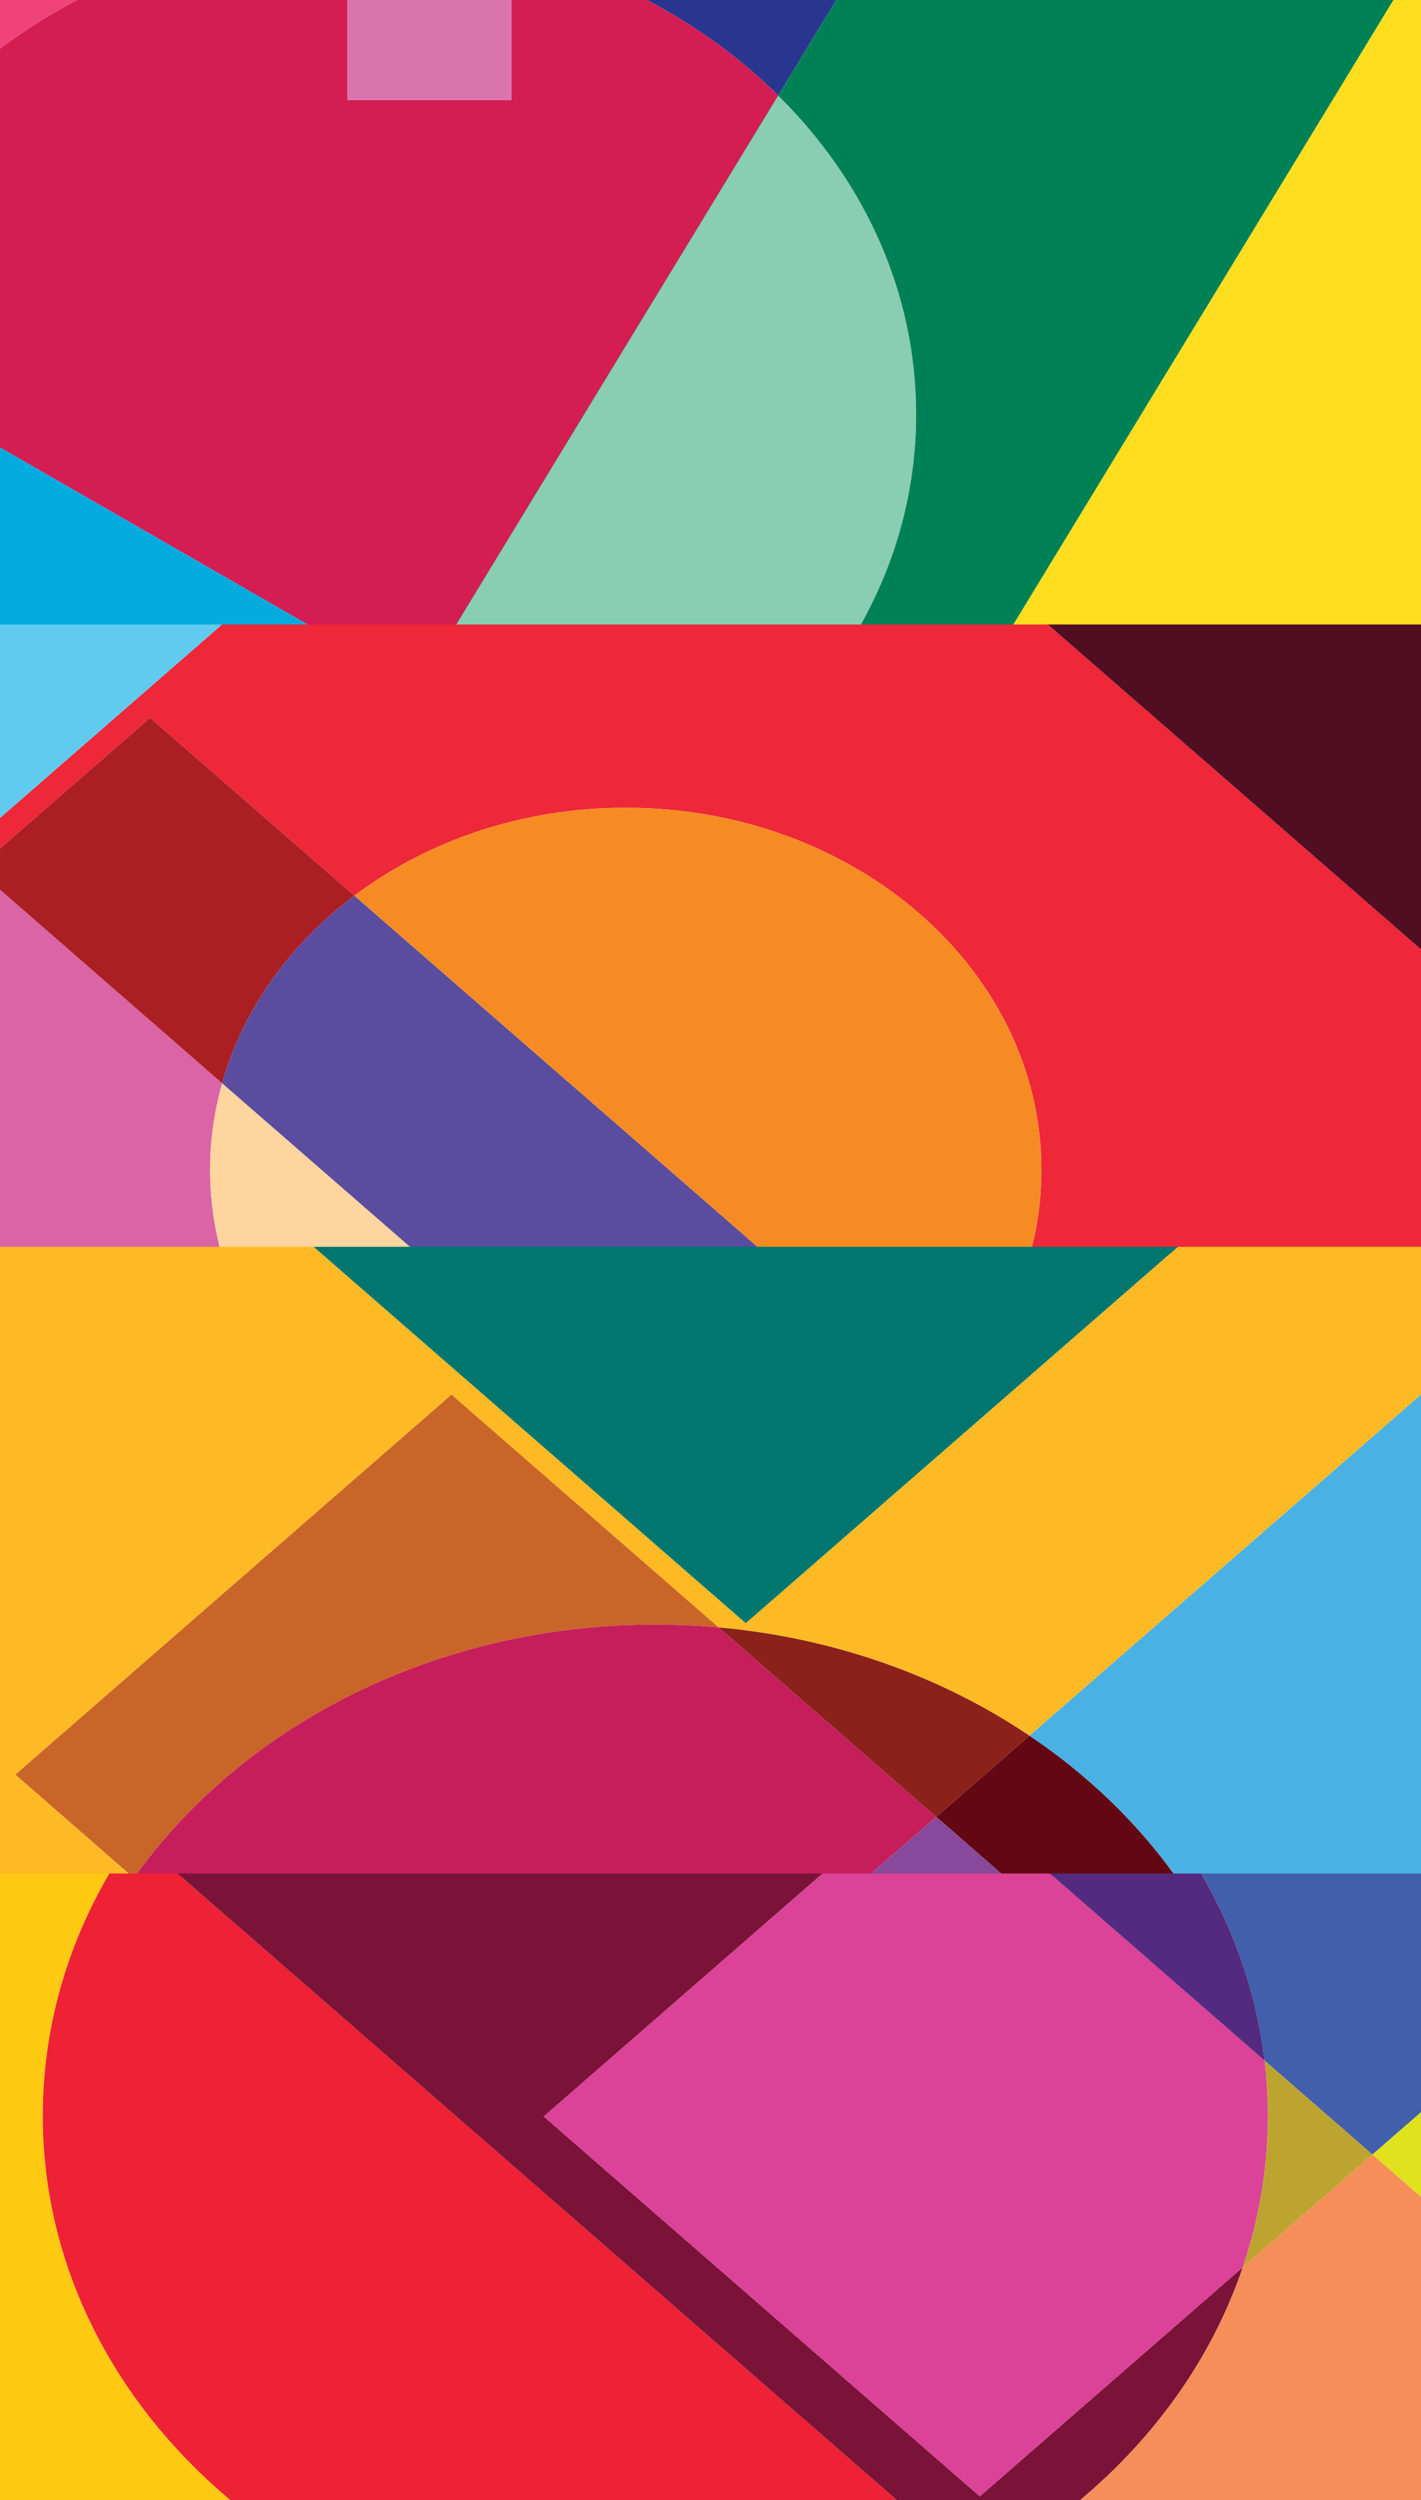 <svg version="1.2" xmlns="http://www.w3.org/2000/svg" viewBox="0 0 907 1595" width="907" height="1595">
	<title>geometric_frame_banner-20-ai</title>
	<style>
		.s0 { fill: #ef437a } 
		.s1 { fill: #000000 } 
		.s2 { fill: #293690 } 
		.s3 { fill: #fede1e } 
		.s4 { fill: #d31d53 } 
		.s5 { fill: #008155 } 
		.s6 { fill: #89ceb3 } 
		.s7 { fill: #03abdf } 
		.s8 { fill: #d975ae } 
		.s9 { fill: #da64a6 } 
		.s10 { fill: #ee2739 } 
		.s11 { fill: #ab1f23 } 
		.s12 { fill: #60cbee } 
		.s13 { fill: #510e22 } 
		.s14 { fill: #fed49f } 
		.s15 { fill: #5a4da0 } 
		.s16 { fill: #f68b23 } 
		.s17 { fill: #fdba24 } 
		.s18 { fill: #c96528 } 
		.s19 { fill: #00766e } 
		.s20 { fill: #4ab1e4 } 
		.s21 { fill: #c61e5a } 
		.s22 { fill: #8a211b } 
		.s23 { fill: #630813 } 
		.s24 { fill: #88499c } 
		.s25 { fill: #425fab } 
		.s26 { fill: #bda430 } 
		.s27 { fill: #dfe21d } 
		.s28 { fill: #f68e59 } 
		.s29 { fill: #ffca11 } 
		.s30 { fill: #ee2135 } 
		.s31 { fill: #db4298 } 
		.s32 { fill: #532a80 } 
		.s33 { fill: #7b1238 } 
	</style>
	<g id="Layer 1">
		<g id="&lt;Group&gt;">
			<g id="&lt;Group&gt;">
				<g id="&lt;Group&gt;">
					<path id="&lt;Path&gt;" class="s0" d="m-3.1-2h56.3c-20.1 10.2-39 22.1-56.3 35.4z"/>
					<path id="&lt;Path&gt;" class="s1" d="m290.7 399.2l206-338.3c54.9 54.2 88.1 125.4 88.1 203.4 0 48.4-12.8 94.2-35.7 134.9z"/>
					<path id="&lt;Path&gt;" class="s2" d="m409-2h126l-38.3 62.9c-25.1-24.8-54.7-46.1-87.7-62.9z"/>
					<path id="&lt;Path&gt;" class="s3" d="m890.6-2h18.6v401.2h-262.9z"/>
					<path id="&lt;Path&gt;" class="s4" d="m221.8 63.7h104.7v-65.7h82.5c33 16.8 62.6 38.1 87.7 62.9l-206 338.3h-93l-200.8-115.5v-250.3c17.3-13.3 36.2-25.2 56.3-35.4h168.6z"/>
					<path id="&lt;Path&gt;" class="s1" d="m496.7 60.9c54.9 54.2 88.1 125.4 88.1 203.4 0 48.4-12.8 94.2-35.7 134.9h-258.4z"/>
					<path id="&lt;Path&gt;" class="s5" d="m535-2h355.6l-244.3 401.2h-97.2c22.9-40.7 35.7-86.5 35.7-134.9 0-78-33.2-149.2-88.1-203.4z"/>
					<path id="&lt;Path&gt;" class="s6" d="m290.7 399.2l206-338.3c54.9 54.2 88.1 125.4 88.1 203.4 0 48.4-12.8 94.2-35.7 134.9z"/>
					<path id="&lt;Path&gt;" class="s7" d="m-3.1 283.7l200.8 115.5h-200.8z"/>
					<path id="&lt;Path&gt;" class="s8" d="m221.8-2h104.7v65.7h-104.7z"/>
				</g>
				<g id="&lt;Group&gt;">
					<path id="&lt;Path&gt;" class="s9" d="m-3.1 564.9l144.9 126.2c-5 17.7-7.7 36.2-7.7 55.2 0 18.3 2.5 36.2 7.1 53.2h-144.3z"/>
					<path id="&lt;Path&gt;" class="s10" d="m141.7 398.4h527.1l240.4 209.2v191.9h-251.6c4.7-17 7.1-34.9 7.1-53.2 0-127.6-118.8-231-265.3-231-66.2 0-126.7 21.1-173.2 56.1l-130.4-113.5-98.9 86.1v-19.5z"/>
					<path id="&lt;Path&gt;" class="s11" d="m95.8 457.9l130.4 113.5c-41 30.8-71.1 72.4-84.4 119.7l-144.9-126.2v-20.9z"/>
					<path id="&lt;Path&gt;" class="s12" d="m-3.1 398.4h144.8l-144.8 126.1z"/>
					<path id="&lt;Path&gt;" class="s13" d="m668.8 398.4h240.4v209.2z"/>
					<path id="&lt;Path&gt;" class="s14" d="m141.8 691.1l124.6 108.4h-125.2c-4.6-17-7.1-34.9-7.1-53.2 0-19 2.7-37.5 7.7-55.2z"/>
					<path id="&lt;Path&gt;" class="s15" d="m226.2 571.4l262 228.1h-221.8l-124.6-108.4c13.3-47.3 43.4-88.9 84.4-119.7z"/>
					<path id="&lt;Path&gt;" class="s16" d="m399.4 515.3c146.5 0 265.3 103.4 265.3 231 0 18.3-2.4 36.2-7.1 53.2h-169.4l-262-228.1c46.5-35 107-56.1 173.2-56.1z"/>
				</g>
			</g>
			<g id="&lt;Group&gt;">
				<g id="&lt;Group&gt;">
					<path id="&lt;Path&gt;" class="s17" d="m83.8 1196.6h-86.9v-401.2h203.3l275.8 240.1 275.8-240.1h157.4v92.4l-252.1 219.5c-56-37.7-124.1-62.4-198.4-69.1l-170.5-148.5-278.4 242.4z"/>
					<path id="&lt;Path&gt;" class="s18" d="m86.5 1196.6h-2.7l-74-64.5 278.4-242.4 170.5 148.5q-20-1.8-40.5-1.8c-139.9 0-262.6 64-331.7 160.2z"/>
					<path id="&lt;Path&gt;" class="s1" d="m83.8 1196.6h2.7q-0.5 0.7-1 1.4z"/>
					<path id="&lt;Path&gt;" class="s19" d="m476 1035.5l-275.8-240.1h551.6z"/>
					<path id="&lt;Path&gt;" class="s20" d="m909.2 1196.6h-159.2c-24.7-34.4-56.2-64.6-92.9-89.3l252.1-219.5z"/>
					<path id="&lt;Path&gt;" class="s21" d="m554.5 1196.6h-468c69.1-96.2 191.8-160.2 331.7-160.2q20.5 0 40.5 1.8l138.9 120.9z"/>
					<path id="&lt;Path&gt;" class="s22" d="m597.6 1159.1l-138.9-120.9c74.3 6.7 142.4 31.4 198.4 69.1z"/>
					<path id="&lt;Path&gt;" class="s23" d="m750 1196.6h-109.4l-43-37.5 59.5-51.8c36.7 24.7 68.2 54.9 92.9 89.3z"/>
					<path id="&lt;Path&gt;" class="s24" d="m640.6 1196.6h-86.1l43.1-37.5z"/>
				</g>
				<g id="&lt;Group&gt;">
					<path id="&lt;Path&gt;" class="s25" d="m876 1374.5l-68.9-60c-5-42.5-19.1-82.8-40.5-119.3h142.6v150.4z"/>
					<path id="&lt;Path&gt;" class="s26" d="m793.1 1446.6c10.5-30.7 16.1-63.2 16.1-96.8q0-17.9-2.1-35.3l68.9 60z"/>
					<path id="&lt;Path&gt;" class="s27" d="m909.2 1403.4l-33.2-28.9 33.2-28.9z"/>
					<path id="&lt;Path&gt;" class="s28" d="m909.2 1596.4h-221.6c49-40.5 85.9-91.9 105.5-149.8l82.9-72.1 33.2 28.9z"/>
					<path id="&lt;Path&gt;" class="s29" d="m148.8 1596.4h-151.9v-401.2h72.9c-27.2 46.4-42.5 99-42.5 154.6 0 97 46.6 184.6 121.5 246.6z"/>
					<path id="&lt;Path&gt;" class="s30" d="m574.1 1596.4h-425.3c-74.9-62-121.5-149.6-121.5-246.6 0-55.6 15.3-108.2 42.5-154.6h43.5z"/>
					<path id="&lt;Path&gt;" class="s31" d="m625.4 1592.6l-278.4-242.4 178-155h145.1l137 119.3q2.1 17.4 2.1 35.3c0 33.6-5.6 66.1-16.1 96.8z"/>
					<path id="&lt;Path&gt;" class="s32" d="m807.1 1314.5l-137-119.3h96.5c21.4 36.5 35.5 76.8 40.5 119.3z"/>
					<path id="&lt;Path&gt;" class="s33" d="m687.6 1596.4h-113.5l-460.8-401.2h411.7l-178 155 278.4 242.4 167.7-146c-19.6 57.9-56.5 109.3-105.5 149.8z"/>
				</g>
			</g>
		</g>
	</g>
</svg>